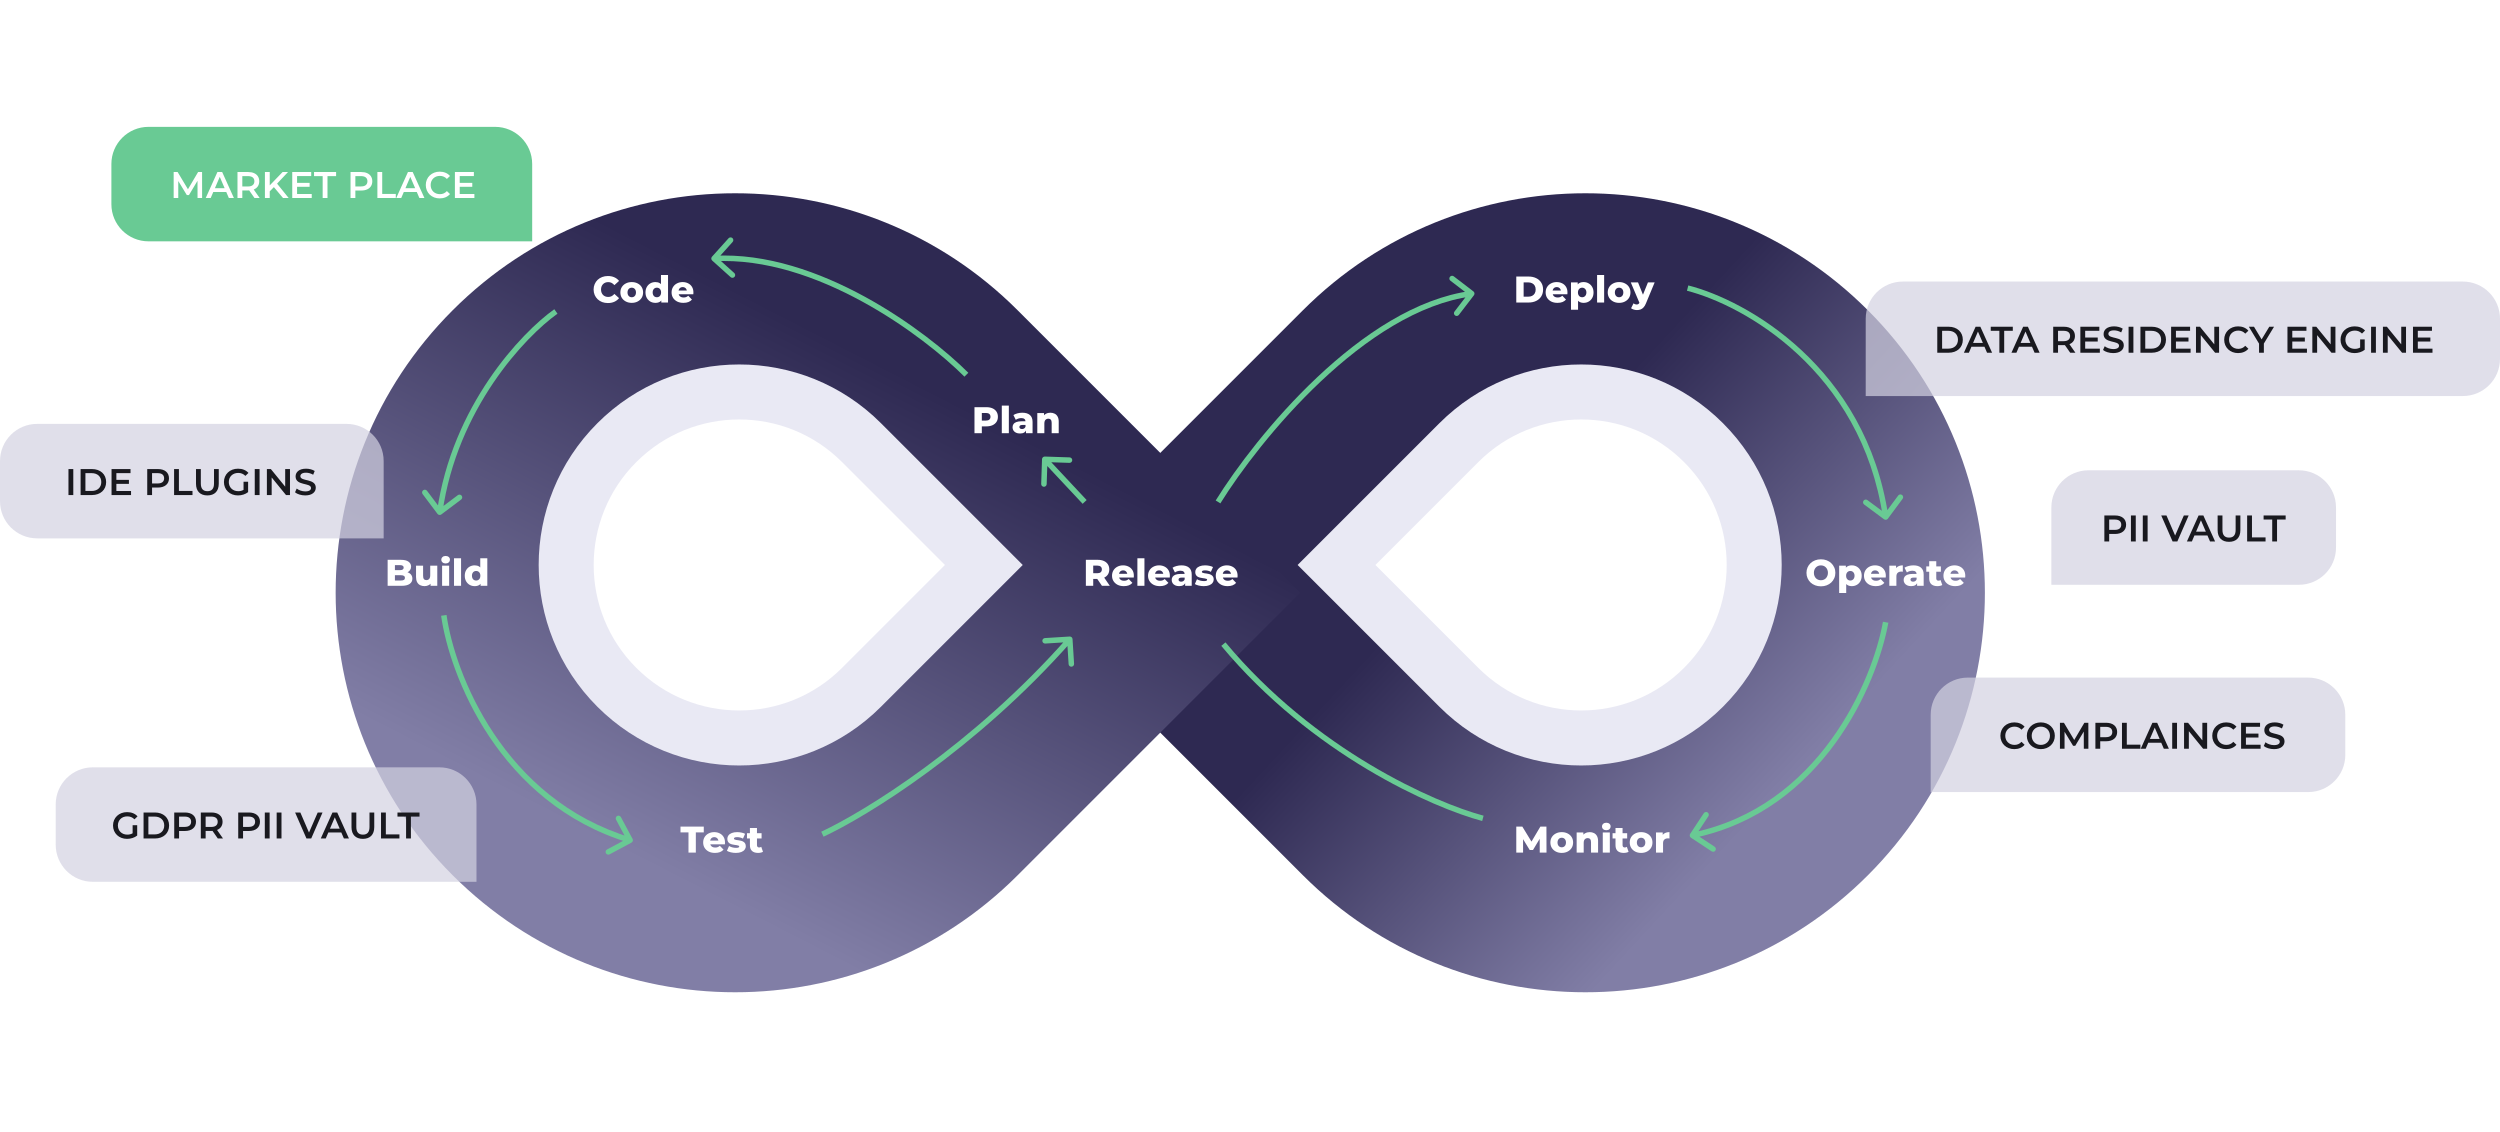 <svg width="808" height="366" viewBox="0 0 808 366" fill="none" xmlns="http://www.w3.org/2000/svg">
<g filter="url(#filter0_d_3428_11502)">
<path d="M603.7 273.9C654.123 223.476 654.123 141.723 603.7 91.299C553.276 40.876 471.523 40.876 421.099 91.299L329.799 182.6L421.099 273.9C471.523 324.323 553.276 324.324 603.7 273.9Z" fill="url(#paint0_linear_3428_11502)"/>
</g>
<path d="M550.578 222.138C572.415 200.302 572.415 164.897 550.578 143.061C528.742 121.224 493.338 121.224 471.501 143.061L431.962 182.6L471.501 222.138C493.338 243.975 528.742 243.975 550.578 222.138Z" fill="white" stroke="#E9E9F4" stroke-width="17.778"/>
<g filter="url(#filter1_d_3428_11502)">
<path d="M146.3 273.9C95.876 223.476 95.876 141.723 146.3 91.299C196.724 40.876 278.477 40.876 328.901 91.299L420.201 182.6L328.901 273.9C278.477 324.323 196.724 324.324 146.3 273.9Z" fill="url(#paint1_linear_3428_11502)"/>
</g>
<path d="M199.365 222.138C177.528 200.302 177.528 164.897 199.365 143.061C221.202 121.224 256.606 121.224 278.442 143.061L317.981 182.6L278.442 222.138C256.606 243.975 221.202 243.975 199.365 222.138Z" fill="white" stroke="#E9E9F4" stroke-width="17.778"/>
<path d="M222.517 275.555V269.039H219.937V267.155H227.461V269.039H224.893V275.555H222.517ZM231.079 275.663C230.311 275.663 229.639 275.519 229.063 275.231C228.495 274.935 228.051 274.535 227.731 274.031C227.419 273.519 227.263 272.939 227.263 272.291C227.263 271.643 227.415 271.067 227.719 270.563C228.031 270.051 228.459 269.655 229.003 269.375C229.547 269.087 230.159 268.943 230.839 268.943C231.479 268.943 232.063 269.075 232.591 269.339C233.119 269.595 233.539 269.975 233.851 270.479C234.163 270.983 234.319 271.595 234.319 272.315C234.319 272.395 234.315 272.487 234.307 272.591C234.299 272.695 234.291 272.791 234.283 272.879H229.135V271.679H233.071L232.207 272.015C232.215 271.719 232.159 271.463 232.039 271.247C231.927 271.031 231.767 270.863 231.559 270.743C231.359 270.623 231.123 270.563 230.851 270.563C230.579 270.563 230.339 270.623 230.131 270.743C229.931 270.863 229.775 271.035 229.663 271.259C229.551 271.475 229.495 271.731 229.495 272.027V272.375C229.495 272.695 229.559 272.971 229.687 273.203C229.823 273.435 230.015 273.615 230.263 273.743C230.511 273.863 230.807 273.923 231.151 273.923C231.471 273.923 231.743 273.879 231.967 273.791C232.199 273.695 232.427 273.551 232.651 273.359L233.851 274.607C233.539 274.951 233.155 275.215 232.699 275.399C232.243 275.575 231.703 275.663 231.079 275.663ZM237.823 275.663C237.271 275.663 236.731 275.599 236.203 275.471C235.683 275.343 235.263 275.183 234.943 274.991L235.627 273.431C235.931 273.615 236.287 273.763 236.695 273.875C237.103 273.979 237.503 274.031 237.895 274.031C238.279 274.031 238.543 273.991 238.687 273.911C238.839 273.831 238.915 273.723 238.915 273.587C238.915 273.459 238.843 273.367 238.699 273.311C238.563 273.247 238.379 273.199 238.147 273.167C237.923 273.135 237.675 273.099 237.403 273.059C237.131 273.019 236.855 272.967 236.575 272.903C236.303 272.831 236.051 272.727 235.819 272.591C235.595 272.447 235.415 272.255 235.279 272.015C235.143 271.775 235.075 271.471 235.075 271.103C235.075 270.687 235.195 270.319 235.435 269.999C235.683 269.671 236.043 269.415 236.515 269.231C236.987 269.039 237.563 268.943 238.243 268.943C238.699 268.943 239.159 268.991 239.623 269.087C240.095 269.175 240.491 269.311 240.811 269.495L240.127 271.043C239.807 270.859 239.487 270.735 239.167 270.671C238.847 270.599 238.543 270.563 238.255 270.563C237.871 270.563 237.599 270.607 237.439 270.695C237.287 270.783 237.211 270.891 237.211 271.019C237.211 271.147 237.279 271.247 237.415 271.319C237.551 271.383 237.731 271.435 237.955 271.475C238.187 271.507 238.439 271.543 238.711 271.583C238.983 271.615 239.255 271.667 239.527 271.739C239.807 271.811 240.059 271.919 240.283 272.063C240.515 272.199 240.699 272.387 240.835 272.627C240.971 272.859 241.039 273.159 241.039 273.527C241.039 273.927 240.915 274.287 240.667 274.607C240.427 274.927 240.067 275.183 239.587 275.375C239.115 275.567 238.527 275.663 237.823 275.663ZM245.014 275.663C244.182 275.663 243.534 275.459 243.07 275.051C242.606 274.635 242.374 274.011 242.374 273.179V267.599H244.654V273.155C244.654 273.387 244.718 273.571 244.846 273.707C244.974 273.835 245.138 273.899 245.338 273.899C245.61 273.899 245.842 273.831 246.034 273.695L246.598 275.291C246.406 275.419 246.17 275.511 245.89 275.567C245.61 275.631 245.318 275.663 245.014 275.663ZM241.426 270.995V269.291H246.142V270.995H241.426Z" fill="white"/>
<path d="M490.062 275.555V267.155H492.018L495.498 272.867H494.466L497.85 267.155H499.806L499.83 275.555H497.646L497.622 270.479H497.994L495.462 274.727H494.406L491.802 270.479H492.258V275.555H490.062ZM504.756 275.663C504.044 275.663 503.412 275.519 502.86 275.231C502.308 274.943 501.872 274.547 501.552 274.043C501.24 273.531 501.084 272.947 501.084 272.291C501.084 271.635 501.24 271.055 501.552 270.551C501.872 270.047 502.308 269.655 502.86 269.375C503.412 269.087 504.044 268.943 504.756 268.943C505.468 268.943 506.1 269.087 506.652 269.375C507.212 269.655 507.648 270.047 507.96 270.551C508.272 271.055 508.428 271.635 508.428 272.291C508.428 272.947 508.272 273.531 507.96 274.043C507.648 274.547 507.212 274.943 506.652 275.231C506.1 275.519 505.468 275.663 504.756 275.663ZM504.756 273.851C505.02 273.851 505.252 273.791 505.452 273.671C505.66 273.551 505.824 273.375 505.944 273.143C506.064 272.903 506.124 272.619 506.124 272.291C506.124 271.963 506.064 271.687 505.944 271.463C505.824 271.231 505.66 271.055 505.452 270.935C505.252 270.815 505.02 270.755 504.756 270.755C504.5 270.755 504.268 270.815 504.06 270.935C503.86 271.055 503.696 271.231 503.568 271.463C503.448 271.687 503.388 271.963 503.388 272.291C503.388 272.619 503.448 272.903 503.568 273.143C503.696 273.375 503.86 273.551 504.06 273.671C504.268 273.791 504.5 273.851 504.756 273.851ZM513.809 268.943C514.313 268.943 514.769 269.047 515.177 269.255C515.585 269.455 515.905 269.767 516.137 270.191C516.377 270.615 516.497 271.163 516.497 271.835V275.555H514.217V272.207C514.217 271.743 514.121 271.407 513.929 271.199C513.745 270.983 513.485 270.875 513.149 270.875C512.909 270.875 512.689 270.931 512.489 271.043C512.289 271.147 512.133 271.311 512.021 271.535C511.909 271.759 511.853 272.051 511.853 272.411V275.555H509.573V269.051H511.745V270.899L511.325 270.359C511.573 269.887 511.913 269.535 512.345 269.303C512.777 269.063 513.265 268.943 513.809 268.943ZM518.018 275.555V269.051H520.298V275.555H518.018ZM519.158 268.331C518.742 268.331 518.406 268.215 518.15 267.983C517.894 267.751 517.766 267.463 517.766 267.119C517.766 266.775 517.894 266.487 518.15 266.255C518.406 266.023 518.742 265.907 519.158 265.907C519.574 265.907 519.91 266.019 520.166 266.243C520.422 266.459 520.55 266.739 520.55 267.083C520.55 267.443 520.422 267.743 520.166 267.983C519.918 268.215 519.582 268.331 519.158 268.331ZM524.772 275.663C523.94 275.663 523.292 275.459 522.828 275.051C522.364 274.635 522.132 274.011 522.132 273.179V267.599H524.412V273.155C524.412 273.387 524.476 273.571 524.604 273.707C524.732 273.835 524.896 273.899 525.096 273.899C525.368 273.899 525.6 273.831 525.792 273.695L526.356 275.291C526.164 275.419 525.928 275.511 525.648 275.567C525.368 275.631 525.076 275.663 524.772 275.663ZM521.184 270.995V269.291H525.9V270.995H521.184ZM530.401 275.663C529.689 275.663 529.057 275.519 528.505 275.231C527.953 274.943 527.517 274.547 527.197 274.043C526.885 273.531 526.729 272.947 526.729 272.291C526.729 271.635 526.885 271.055 527.197 270.551C527.517 270.047 527.953 269.655 528.505 269.375C529.057 269.087 529.689 268.943 530.401 268.943C531.113 268.943 531.745 269.087 532.297 269.375C532.857 269.655 533.293 270.047 533.605 270.551C533.917 271.055 534.073 271.635 534.073 272.291C534.073 272.947 533.917 273.531 533.605 274.043C533.293 274.547 532.857 274.943 532.297 275.231C531.745 275.519 531.113 275.663 530.401 275.663ZM530.401 273.851C530.665 273.851 530.897 273.791 531.097 273.671C531.305 273.551 531.469 273.375 531.589 273.143C531.709 272.903 531.769 272.619 531.769 272.291C531.769 271.963 531.709 271.687 531.589 271.463C531.469 271.231 531.305 271.055 531.097 270.935C530.897 270.815 530.665 270.755 530.401 270.755C530.145 270.755 529.913 270.815 529.705 270.935C529.505 271.055 529.341 271.231 529.213 271.463C529.093 271.687 529.033 271.963 529.033 272.291C529.033 272.619 529.093 272.903 529.213 273.143C529.341 273.375 529.505 273.551 529.705 273.671C529.913 273.791 530.145 273.851 530.401 273.851ZM535.218 275.555V269.051H537.39V270.947L537.066 270.407C537.258 269.919 537.57 269.555 538.002 269.315C538.434 269.067 538.958 268.943 539.574 268.943V270.995C539.47 270.979 539.378 270.971 539.298 270.971C539.226 270.963 539.146 270.959 539.058 270.959C538.594 270.959 538.218 271.087 537.93 271.343C537.642 271.591 537.498 271.999 537.498 272.567V275.555H535.218Z" fill="white"/>
<path d="M490.062 97.777V89.377H494.034C494.962 89.377 495.778 89.549 496.482 89.893C497.186 90.237 497.734 90.721 498.126 91.345C498.526 91.969 498.726 92.713 498.726 93.577C498.726 94.433 498.526 95.177 498.126 95.809C497.734 96.433 497.186 96.917 496.482 97.261C495.778 97.605 494.962 97.777 494.034 97.777H490.062ZM492.438 95.881H493.938C494.418 95.881 494.834 95.793 495.186 95.617C495.546 95.433 495.826 95.169 496.026 94.825C496.226 94.473 496.326 94.057 496.326 93.577C496.326 93.089 496.226 92.673 496.026 92.329C495.826 91.985 495.546 91.725 495.186 91.549C494.834 91.365 494.418 91.273 493.938 91.273H492.438V95.881ZM503.365 97.885C502.597 97.885 501.925 97.741 501.349 97.453C500.781 97.157 500.337 96.757 500.017 96.253C499.705 95.741 499.549 95.161 499.549 94.513C499.549 93.865 499.701 93.289 500.005 92.785C500.317 92.273 500.745 91.877 501.289 91.597C501.833 91.309 502.445 91.165 503.125 91.165C503.765 91.165 504.349 91.297 504.877 91.561C505.405 91.817 505.825 92.197 506.137 92.701C506.449 93.205 506.605 93.817 506.605 94.537C506.605 94.617 506.601 94.709 506.593 94.813C506.585 94.917 506.577 95.013 506.569 95.101H501.421V93.901H505.357L504.493 94.237C504.501 93.941 504.445 93.685 504.325 93.469C504.213 93.253 504.053 93.085 503.845 92.965C503.645 92.845 503.409 92.785 503.137 92.785C502.865 92.785 502.625 92.845 502.417 92.965C502.217 93.085 502.061 93.257 501.949 93.481C501.837 93.697 501.781 93.953 501.781 94.249V94.597C501.781 94.917 501.845 95.193 501.973 95.425C502.109 95.657 502.301 95.837 502.549 95.965C502.797 96.085 503.093 96.145 503.437 96.145C503.757 96.145 504.029 96.101 504.253 96.013C504.485 95.917 504.713 95.773 504.937 95.581L506.137 96.829C505.825 97.173 505.441 97.437 504.985 97.621C504.529 97.797 503.989 97.885 503.365 97.885ZM511.837 97.885C511.285 97.885 510.813 97.765 510.421 97.525C510.029 97.277 509.729 96.909 509.521 96.421C509.321 95.925 509.221 95.293 509.221 94.525C509.221 93.749 509.317 93.117 509.509 92.629C509.701 92.133 509.989 91.765 510.373 91.525C510.765 91.285 511.253 91.165 511.837 91.165C512.429 91.165 512.965 91.305 513.445 91.585C513.933 91.857 514.317 92.245 514.597 92.749C514.885 93.245 515.029 93.837 515.029 94.525C515.029 95.213 514.885 95.809 514.597 96.313C514.317 96.817 513.933 97.205 513.445 97.477C512.965 97.749 512.429 97.885 511.837 97.885ZM507.745 100.105V91.273H509.917V92.377L509.905 94.525L510.025 96.685V100.105H507.745ZM511.357 96.073C511.613 96.073 511.841 96.013 512.041 95.893C512.249 95.773 512.413 95.597 512.533 95.365C512.661 95.133 512.725 94.853 512.725 94.525C512.725 94.197 512.661 93.917 512.533 93.685C512.413 93.453 512.249 93.277 512.041 93.157C511.841 93.037 511.613 92.977 511.357 92.977C511.101 92.977 510.869 93.037 510.661 93.157C510.461 93.277 510.297 93.453 510.169 93.685C510.049 93.917 509.989 94.197 509.989 94.525C509.989 94.853 510.049 95.133 510.169 95.365C510.297 95.597 510.461 95.773 510.661 95.893C510.869 96.013 511.101 96.073 511.357 96.073ZM516.178 97.777V88.873H518.458V97.777H516.178ZM523.292 97.885C522.58 97.885 521.948 97.741 521.396 97.453C520.844 97.165 520.408 96.769 520.088 96.265C519.776 95.753 519.62 95.169 519.62 94.513C519.62 93.857 519.776 93.277 520.088 92.773C520.408 92.269 520.844 91.877 521.396 91.597C521.948 91.309 522.58 91.165 523.292 91.165C524.004 91.165 524.636 91.309 525.188 91.597C525.748 91.877 526.184 92.269 526.496 92.773C526.808 93.277 526.964 93.857 526.964 94.513C526.964 95.169 526.808 95.753 526.496 96.265C526.184 96.769 525.748 97.165 525.188 97.453C524.636 97.741 524.004 97.885 523.292 97.885ZM523.292 96.073C523.556 96.073 523.788 96.013 523.988 95.893C524.196 95.773 524.36 95.597 524.48 95.365C524.6 95.125 524.66 94.841 524.66 94.513C524.66 94.185 524.6 93.909 524.48 93.685C524.36 93.453 524.196 93.277 523.988 93.157C523.788 93.037 523.556 92.977 523.292 92.977C523.036 92.977 522.804 93.037 522.596 93.157C522.396 93.277 522.232 93.453 522.104 93.685C521.984 93.909 521.924 94.185 521.924 94.513C521.924 94.841 521.984 95.125 522.104 95.365C522.232 95.597 522.396 95.773 522.596 95.893C522.804 96.013 523.036 96.073 523.292 96.073ZM529.05 100.213C528.706 100.213 528.358 100.157 528.006 100.045C527.662 99.941 527.382 99.801 527.166 99.625L527.958 98.029C528.094 98.149 528.25 98.241 528.426 98.305C528.61 98.377 528.79 98.413 528.966 98.413C529.214 98.413 529.41 98.357 529.554 98.245C529.698 98.133 529.822 97.957 529.926 97.717L530.226 96.961L530.406 96.733L532.614 91.273H534.786L531.978 98.041C531.754 98.601 531.494 99.037 531.198 99.349C530.91 99.669 530.586 99.893 530.226 100.021C529.874 100.149 529.482 100.213 529.05 100.213ZM529.938 98.053L527.07 91.273H529.41L531.522 96.529L529.938 98.053Z" fill="white"/>
<path d="M196.472 97.945C195.808 97.945 195.192 97.841 194.624 97.633C194.064 97.417 193.576 97.113 193.16 96.721C192.752 96.329 192.432 95.869 192.2 95.341C191.968 94.805 191.852 94.217 191.852 93.577C191.852 92.937 191.968 92.353 192.2 91.825C192.432 91.289 192.752 90.825 193.16 90.433C193.576 90.041 194.064 89.741 194.624 89.533C195.192 89.317 195.808 89.209 196.472 89.209C197.248 89.209 197.94 89.345 198.548 89.617C199.164 89.889 199.676 90.281 200.084 90.793L198.572 92.161C198.3 91.841 198 91.597 197.672 91.429C197.352 91.261 196.992 91.177 196.592 91.177C196.248 91.177 195.932 91.233 195.644 91.345C195.356 91.457 195.108 91.621 194.9 91.837C194.7 92.045 194.54 92.297 194.42 92.593C194.308 92.889 194.252 93.217 194.252 93.577C194.252 93.937 194.308 94.265 194.42 94.561C194.54 94.857 194.7 95.113 194.9 95.329C195.108 95.537 195.356 95.697 195.644 95.809C195.932 95.921 196.248 95.977 196.592 95.977C196.992 95.977 197.352 95.893 197.672 95.725C198 95.557 198.3 95.313 198.572 94.993L200.084 96.361C199.676 96.865 199.164 97.257 198.548 97.537C197.94 97.809 197.248 97.945 196.472 97.945ZM204.178 97.885C203.466 97.885 202.834 97.741 202.282 97.453C201.73 97.165 201.294 96.769 200.974 96.265C200.662 95.753 200.506 95.169 200.506 94.513C200.506 93.857 200.662 93.277 200.974 92.773C201.294 92.269 201.73 91.877 202.282 91.597C202.834 91.309 203.466 91.165 204.178 91.165C204.89 91.165 205.522 91.309 206.074 91.597C206.634 91.877 207.07 92.269 207.382 92.773C207.694 93.277 207.85 93.857 207.85 94.513C207.85 95.169 207.694 95.753 207.382 96.265C207.07 96.769 206.634 97.165 206.074 97.453C205.522 97.741 204.89 97.885 204.178 97.885ZM204.178 96.073C204.442 96.073 204.674 96.013 204.874 95.893C205.082 95.773 205.246 95.597 205.366 95.365C205.486 95.125 205.546 94.841 205.546 94.513C205.546 94.185 205.486 93.909 205.366 93.685C205.246 93.453 205.082 93.277 204.874 93.157C204.674 93.037 204.442 92.977 204.178 92.977C203.922 92.977 203.69 93.037 203.482 93.157C203.282 93.277 203.118 93.453 202.99 93.685C202.87 93.909 202.81 94.185 202.81 94.513C202.81 94.841 202.87 95.125 202.99 95.365C203.118 95.597 203.282 95.773 203.482 95.893C203.69 96.013 203.922 96.073 204.178 96.073ZM211.827 97.885C211.235 97.885 210.695 97.749 210.207 97.477C209.727 97.197 209.343 96.809 209.055 96.313C208.767 95.809 208.623 95.209 208.623 94.513C208.623 93.825 208.767 93.233 209.055 92.737C209.343 92.233 209.727 91.845 210.207 91.573C210.695 91.301 211.235 91.165 211.827 91.165C212.387 91.165 212.859 91.285 213.243 91.525C213.635 91.765 213.931 92.133 214.131 92.629C214.331 93.125 214.431 93.753 214.431 94.513C214.431 95.289 214.335 95.925 214.143 96.421C213.951 96.917 213.663 97.285 213.279 97.525C212.895 97.765 212.411 97.885 211.827 97.885ZM212.307 96.073C212.563 96.073 212.791 96.013 212.991 95.893C213.199 95.773 213.363 95.597 213.483 95.365C213.603 95.125 213.663 94.841 213.663 94.513C213.663 94.185 213.603 93.909 213.483 93.685C213.363 93.453 213.199 93.277 212.991 93.157C212.791 93.037 212.563 92.977 212.307 92.977C212.043 92.977 211.807 93.037 211.599 93.157C211.399 93.277 211.239 93.453 211.119 93.685C210.999 93.909 210.939 94.185 210.939 94.513C210.939 94.841 210.999 95.125 211.119 95.365C211.239 95.597 211.399 95.773 211.599 95.893C211.807 96.013 212.043 96.073 212.307 96.073ZM213.735 97.777V96.661L213.747 94.513L213.627 92.365V88.873H215.907V97.777H213.735ZM220.871 97.885C220.103 97.885 219.431 97.741 218.855 97.453C218.287 97.157 217.843 96.757 217.523 96.253C217.211 95.741 217.055 95.161 217.055 94.513C217.055 93.865 217.207 93.289 217.511 92.785C217.823 92.273 218.251 91.877 218.795 91.597C219.339 91.309 219.951 91.165 220.631 91.165C221.271 91.165 221.855 91.297 222.383 91.561C222.911 91.817 223.331 92.197 223.643 92.701C223.955 93.205 224.111 93.817 224.111 94.537C224.111 94.617 224.107 94.709 224.099 94.813C224.091 94.917 224.083 95.013 224.075 95.101H218.927V93.901H222.863L221.999 94.237C222.007 93.941 221.951 93.685 221.831 93.469C221.719 93.253 221.559 93.085 221.351 92.965C221.151 92.845 220.915 92.785 220.643 92.785C220.371 92.785 220.131 92.845 219.923 92.965C219.723 93.085 219.567 93.257 219.455 93.481C219.343 93.697 219.287 93.953 219.287 94.249V94.597C219.287 94.917 219.351 95.193 219.479 95.425C219.615 95.657 219.807 95.837 220.055 95.965C220.303 96.085 220.599 96.145 220.943 96.145C221.263 96.145 221.535 96.101 221.759 96.013C221.991 95.917 222.219 95.773 222.443 95.581L223.643 96.829C223.331 97.173 222.947 97.437 222.491 97.621C222.035 97.797 221.495 97.885 220.871 97.885Z" fill="white"/>
<path d="M314.951 140V131.6H318.791C319.559 131.6 320.219 131.724 320.771 131.972C321.331 132.22 321.763 132.58 322.067 133.052C322.371 133.516 322.523 134.068 322.523 134.708C322.523 135.34 322.371 135.888 322.067 136.352C321.763 136.816 321.331 137.176 320.771 137.432C320.219 137.68 319.559 137.804 318.791 137.804H316.271L317.327 136.772V140H314.951ZM317.327 137.024L316.271 135.932H318.647C319.143 135.932 319.511 135.824 319.751 135.608C319.999 135.392 320.123 135.092 320.123 134.708C320.123 134.316 319.999 134.012 319.751 133.796C319.511 133.58 319.143 133.472 318.647 133.472H316.271L317.327 132.38V137.024ZM323.78 140V131.096H326.06V140H323.78ZM331.602 140V138.788L331.446 138.488V136.256C331.446 135.896 331.334 135.62 331.11 135.428C330.894 135.228 330.546 135.128 330.066 135.128C329.754 135.128 329.438 135.18 329.118 135.284C328.798 135.38 328.526 135.516 328.302 135.692L327.534 134.144C327.902 133.904 328.342 133.72 328.854 133.592C329.374 133.456 329.89 133.388 330.402 133.388C331.458 133.388 332.274 133.632 332.85 134.12C333.434 134.6 333.726 135.356 333.726 136.388V140H331.602ZM329.682 140.108C329.162 140.108 328.722 140.02 328.362 139.844C328.002 139.668 327.726 139.428 327.534 139.124C327.35 138.82 327.258 138.48 327.258 138.104C327.258 137.704 327.358 137.36 327.558 137.072C327.766 136.776 328.082 136.552 328.506 136.4C328.93 136.24 329.478 136.16 330.15 136.16H331.686V137.348H330.462C330.094 137.348 329.834 137.408 329.682 137.528C329.538 137.648 329.466 137.808 329.466 138.008C329.466 138.208 329.542 138.368 329.694 138.488C329.846 138.608 330.054 138.668 330.318 138.668C330.566 138.668 330.79 138.608 330.99 138.488C331.198 138.36 331.35 138.168 331.446 137.912L331.758 138.752C331.638 139.2 331.402 139.54 331.05 139.772C330.706 139.996 330.25 140.108 329.682 140.108ZM339.49 133.388C339.994 133.388 340.45 133.492 340.858 133.7C341.266 133.9 341.586 134.212 341.818 134.636C342.058 135.06 342.178 135.608 342.178 136.28V140H339.898V136.652C339.898 136.188 339.802 135.852 339.61 135.644C339.426 135.428 339.166 135.32 338.83 135.32C338.59 135.32 338.37 135.376 338.17 135.488C337.97 135.592 337.814 135.756 337.702 135.98C337.59 136.204 337.534 136.496 337.534 136.856V140H335.254V133.496H337.426V135.344L337.006 134.804C337.254 134.332 337.594 133.98 338.026 133.748C338.458 133.508 338.946 133.388 339.49 133.388Z" fill="white"/>
<path d="M230.117 82.961C229.789 83.326 229.818 83.888 230.184 84.216L236.133 89.565C236.498 89.893 237.06 89.863 237.388 89.498C237.716 89.133 237.687 88.571 237.321 88.243L232.033 83.489L236.787 78.2C237.115 77.835 237.086 77.273 236.72 76.945C236.355 76.617 235.793 76.647 235.465 77.012L230.117 82.961ZM312.962 120.482C306.277 113.797 294.176 103.911 279.543 95.914C264.919 87.922 247.675 81.766 230.731 82.668L230.825 84.443C247.303 83.566 264.207 89.559 278.69 97.474C293.165 105.384 305.131 115.165 311.705 121.739L312.962 120.482Z" fill="#69CA94"/>
<path d="M346.645 206.553C346.614 206.064 346.192 205.691 345.702 205.722L337.718 206.222C337.228 206.253 336.855 206.675 336.886 207.165C336.917 207.655 337.339 208.027 337.829 207.997L344.926 207.552L345.371 214.649C345.402 215.139 345.824 215.511 346.314 215.481C346.804 215.45 347.176 215.028 347.145 214.538L346.645 206.553ZM266.173 270.417C280.069 263.948 315.476 242.284 346.424 207.197L345.091 206.021C314.319 240.909 279.116 262.43 265.422 268.806L266.173 270.417Z" fill="#69CA94"/>
<path d="M476.372 95.43C476.671 95.04 476.597 94.482 476.207 94.183L469.859 89.315C469.469 89.016 468.911 89.09 468.613 89.48C468.314 89.869 468.388 90.427 468.777 90.726L474.42 95.053L470.093 100.696C469.794 101.086 469.868 101.644 470.258 101.942C470.647 102.241 471.205 102.168 471.504 101.778L476.372 95.43ZM394.422 162.691C400.757 152.488 412.455 136.872 426.921 123.241C441.408 109.59 458.552 98.044 475.783 95.77L475.55 94.007C457.758 96.356 440.273 108.217 425.701 121.947C411.108 135.698 399.316 151.438 392.911 161.753L394.422 162.691Z" fill="#69CA94"/>
<path d="M479.27 264.489C463.423 260.272 424.462 243.107 395.397 208.178" stroke="#69CA94" stroke-width="1.778"/>
<path d="M337.696 147.557C337.205 147.541 336.794 147.925 336.778 148.416L336.512 156.411C336.495 156.902 336.88 157.313 337.37 157.329C337.861 157.346 338.272 156.961 338.288 156.47L338.525 149.363L345.632 149.6C346.123 149.617 346.534 149.232 346.55 148.741C346.567 148.251 346.182 147.84 345.692 147.823L337.696 147.557ZM351.205 161.616L338.316 147.838L337.017 149.053L349.906 162.83L351.205 161.616Z" fill="#69CA94"/>
<path d="M350.951 189.334V180.934H354.791C355.559 180.934 356.219 181.058 356.771 181.306C357.331 181.554 357.763 181.914 358.067 182.386C358.371 182.85 358.523 183.402 358.523 184.042C358.523 184.674 358.371 185.222 358.067 185.686C357.763 186.142 357.331 186.494 356.771 186.742C356.219 186.982 355.559 187.102 354.791 187.102H352.271L353.327 186.106V189.334H350.951ZM356.147 189.334L354.059 186.274H356.591L358.691 189.334H356.147ZM353.327 186.358L352.271 185.266H354.647C355.143 185.266 355.511 185.158 355.751 184.942C355.999 184.726 356.123 184.426 356.123 184.042C356.123 183.65 355.999 183.346 355.751 183.13C355.511 182.914 355.143 182.806 354.647 182.806H352.271L353.327 181.714V186.358ZM363.223 189.442C362.455 189.442 361.783 189.298 361.207 189.01C360.639 188.714 360.195 188.314 359.875 187.81C359.563 187.298 359.407 186.718 359.407 186.07C359.407 185.422 359.559 184.846 359.863 184.342C360.175 183.83 360.603 183.434 361.147 183.154C361.691 182.866 362.303 182.722 362.983 182.722C363.623 182.722 364.207 182.854 364.735 183.118C365.263 183.374 365.683 183.754 365.995 184.258C366.307 184.762 366.463 185.374 366.463 186.094C366.463 186.174 366.459 186.266 366.451 186.37C366.443 186.474 366.435 186.57 366.427 186.658H361.279V185.458H365.215L364.351 185.794C364.359 185.498 364.303 185.242 364.183 185.026C364.071 184.81 363.911 184.642 363.703 184.522C363.503 184.402 363.267 184.342 362.995 184.342C362.723 184.342 362.483 184.402 362.275 184.522C362.075 184.642 361.919 184.814 361.807 185.038C361.695 185.254 361.639 185.51 361.639 185.806V186.154C361.639 186.474 361.703 186.75 361.831 186.982C361.967 187.214 362.159 187.394 362.407 187.522C362.655 187.642 362.951 187.702 363.295 187.702C363.615 187.702 363.887 187.658 364.111 187.57C364.343 187.474 364.571 187.33 364.795 187.138L365.995 188.386C365.683 188.73 365.299 188.994 364.843 189.178C364.387 189.354 363.847 189.442 363.223 189.442ZM367.603 189.334V180.43H369.883V189.334H367.603ZM374.862 189.442C374.094 189.442 373.422 189.298 372.846 189.01C372.278 188.714 371.834 188.314 371.514 187.81C371.202 187.298 371.046 186.718 371.046 186.07C371.046 185.422 371.198 184.846 371.502 184.342C371.814 183.83 372.242 183.434 372.786 183.154C373.33 182.866 373.942 182.722 374.622 182.722C375.262 182.722 375.846 182.854 376.374 183.118C376.902 183.374 377.322 183.754 377.634 184.258C377.946 184.762 378.102 185.374 378.102 186.094C378.102 186.174 378.098 186.266 378.09 186.37C378.082 186.474 378.074 186.57 378.066 186.658H372.918V185.458H376.854L375.99 185.794C375.998 185.498 375.942 185.242 375.822 185.026C375.71 184.81 375.55 184.642 375.342 184.522C375.142 184.402 374.906 184.342 374.634 184.342C374.362 184.342 374.122 184.402 373.914 184.522C373.714 184.642 373.558 184.814 373.446 185.038C373.334 185.254 373.278 185.51 373.278 185.806V186.154C373.278 186.474 373.342 186.75 373.47 186.982C373.606 187.214 373.798 187.394 374.046 187.522C374.294 187.642 374.59 187.702 374.934 187.702C375.254 187.702 375.526 187.658 375.75 187.57C375.982 187.474 376.21 187.33 376.434 187.138L377.634 188.386C377.322 188.73 376.938 188.994 376.482 189.178C376.026 189.354 375.486 189.442 374.862 189.442ZM383.038 189.334V188.122L382.882 187.822V185.59C382.882 185.23 382.77 184.954 382.546 184.762C382.33 184.562 381.982 184.462 381.502 184.462C381.19 184.462 380.874 184.514 380.554 184.618C380.234 184.714 379.962 184.85 379.738 185.026L378.97 183.478C379.338 183.238 379.778 183.054 380.29 182.926C380.81 182.79 381.326 182.722 381.838 182.722C382.894 182.722 383.71 182.966 384.286 183.454C384.87 183.934 385.162 184.69 385.162 185.722V189.334H383.038ZM381.118 189.442C380.598 189.442 380.158 189.354 379.798 189.178C379.438 189.002 379.162 188.762 378.97 188.458C378.786 188.154 378.694 187.814 378.694 187.438C378.694 187.038 378.794 186.694 378.994 186.406C379.202 186.11 379.518 185.886 379.942 185.734C380.366 185.574 380.914 185.494 381.586 185.494H383.122V186.682H381.898C381.53 186.682 381.27 186.742 381.118 186.862C380.974 186.982 380.902 187.142 380.902 187.342C380.902 187.542 380.978 187.702 381.13 187.822C381.282 187.942 381.49 188.002 381.754 188.002C382.002 188.002 382.226 187.942 382.426 187.822C382.634 187.694 382.786 187.502 382.882 187.246L383.194 188.086C383.074 188.534 382.838 188.874 382.486 189.106C382.142 189.33 381.686 189.442 381.118 189.442ZM389.054 189.442C388.502 189.442 387.962 189.378 387.434 189.25C386.914 189.122 386.494 188.962 386.174 188.77L386.858 187.21C387.162 187.394 387.518 187.542 387.926 187.654C388.334 187.758 388.734 187.81 389.126 187.81C389.51 187.81 389.774 187.77 389.918 187.69C390.07 187.61 390.146 187.502 390.146 187.366C390.146 187.238 390.074 187.146 389.93 187.09C389.794 187.026 389.61 186.978 389.378 186.946C389.154 186.914 388.906 186.878 388.634 186.838C388.362 186.798 388.086 186.746 387.806 186.682C387.534 186.61 387.282 186.506 387.05 186.37C386.826 186.226 386.646 186.034 386.51 185.794C386.374 185.554 386.306 185.25 386.306 184.882C386.306 184.466 386.426 184.098 386.666 183.778C386.914 183.45 387.274 183.194 387.746 183.01C388.218 182.818 388.794 182.722 389.474 182.722C389.93 182.722 390.39 182.77 390.854 182.866C391.326 182.954 391.722 183.09 392.042 183.274L391.358 184.822C391.038 184.638 390.718 184.514 390.398 184.45C390.078 184.378 389.774 184.342 389.486 184.342C389.102 184.342 388.83 184.386 388.67 184.474C388.518 184.562 388.442 184.67 388.442 184.798C388.442 184.926 388.51 185.026 388.646 185.098C388.782 185.162 388.962 185.214 389.186 185.254C389.418 185.286 389.67 185.322 389.942 185.362C390.214 185.394 390.486 185.446 390.758 185.518C391.038 185.59 391.29 185.698 391.514 185.842C391.746 185.978 391.93 186.166 392.066 186.406C392.202 186.638 392.27 186.938 392.27 187.306C392.27 187.706 392.146 188.066 391.898 188.386C391.658 188.706 391.298 188.962 390.818 189.154C390.346 189.346 389.758 189.442 389.054 189.442ZM396.749 189.442C395.981 189.442 395.309 189.298 394.733 189.01C394.165 188.714 393.721 188.314 393.401 187.81C393.089 187.298 392.933 186.718 392.933 186.07C392.933 185.422 393.085 184.846 393.389 184.342C393.701 183.83 394.129 183.434 394.673 183.154C395.217 182.866 395.829 182.722 396.509 182.722C397.149 182.722 397.733 182.854 398.261 183.118C398.789 183.374 399.209 183.754 399.521 184.258C399.833 184.762 399.989 185.374 399.989 186.094C399.989 186.174 399.985 186.266 399.977 186.37C399.969 186.474 399.961 186.57 399.953 186.658H394.805V185.458H398.741L397.877 185.794C397.885 185.498 397.829 185.242 397.709 185.026C397.597 184.81 397.437 184.642 397.229 184.522C397.029 184.402 396.793 184.342 396.521 184.342C396.249 184.342 396.009 184.402 395.801 184.522C395.601 184.642 395.445 184.814 395.333 185.038C395.221 185.254 395.165 185.51 395.165 185.806V186.154C395.165 186.474 395.229 186.75 395.357 186.982C395.493 187.214 395.685 187.394 395.933 187.522C396.181 187.642 396.477 187.702 396.821 187.702C397.141 187.702 397.413 187.658 397.637 187.57C397.869 187.474 398.097 187.33 398.321 187.138L399.521 188.386C399.209 188.73 398.825 188.994 398.369 189.178C397.913 189.354 397.373 189.442 396.749 189.442Z" fill="white"/>
<path d="M125.284 189.334V180.934H129.58C130.684 180.934 131.508 181.138 132.052 181.546C132.596 181.946 132.868 182.474 132.868 183.13C132.868 183.562 132.752 183.942 132.52 184.27C132.296 184.59 131.976 184.846 131.56 185.038C131.152 185.222 130.664 185.314 130.096 185.314L130.336 184.738C130.928 184.738 131.444 184.83 131.884 185.014C132.324 185.19 132.664 185.45 132.904 185.794C133.152 186.13 133.276 186.542 133.276 187.03C133.276 187.758 132.98 188.326 132.388 188.734C131.804 189.134 130.948 189.334 129.82 189.334H125.284ZM127.636 187.618H129.628C130.036 187.618 130.344 187.55 130.552 187.414C130.768 187.27 130.876 187.054 130.876 186.766C130.876 186.478 130.768 186.266 130.552 186.13C130.344 185.986 130.036 185.914 129.628 185.914H127.468V184.27H129.268C129.668 184.27 129.968 184.202 130.168 184.066C130.368 183.93 130.468 183.726 130.468 183.454C130.468 183.182 130.368 182.982 130.168 182.854C129.968 182.718 129.668 182.65 129.268 182.65H127.636V187.618ZM137.224 189.442C136.696 189.442 136.22 189.338 135.796 189.13C135.38 188.922 135.052 188.598 134.812 188.158C134.58 187.71 134.464 187.146 134.464 186.466V182.83H136.744V186.094C136.744 186.598 136.836 186.958 137.02 187.174C137.212 187.39 137.48 187.498 137.824 187.498C138.048 187.498 138.252 187.446 138.436 187.342C138.62 187.238 138.768 187.074 138.88 186.85C138.992 186.618 139.048 186.322 139.048 185.962V182.83H141.328V189.334H139.156V187.498L139.576 188.014C139.352 188.494 139.028 188.854 138.604 189.094C138.18 189.326 137.72 189.442 137.224 189.442ZM142.885 189.334V182.83H145.165V189.334H142.885ZM144.025 182.11C143.609 182.11 143.273 181.994 143.017 181.762C142.761 181.53 142.633 181.242 142.633 180.898C142.633 180.554 142.761 180.266 143.017 180.034C143.273 179.802 143.609 179.686 144.025 179.686C144.441 179.686 144.777 179.798 145.033 180.022C145.289 180.238 145.417 180.518 145.417 180.862C145.417 181.222 145.289 181.522 145.033 181.762C144.785 181.994 144.449 182.11 144.025 182.11ZM146.736 189.334V180.43H149.016V189.334H146.736ZM153.419 189.442C152.827 189.442 152.287 189.306 151.799 189.034C151.319 188.754 150.935 188.366 150.647 187.87C150.359 187.366 150.215 186.766 150.215 186.07C150.215 185.382 150.359 184.79 150.647 184.294C150.935 183.79 151.319 183.402 151.799 183.13C152.287 182.858 152.827 182.722 153.419 182.722C153.979 182.722 154.451 182.842 154.835 183.082C155.227 183.322 155.523 183.69 155.723 184.186C155.923 184.682 156.023 185.31 156.023 186.07C156.023 186.846 155.927 187.482 155.735 187.978C155.543 188.474 155.255 188.842 154.871 189.082C154.487 189.322 154.003 189.442 153.419 189.442ZM153.899 187.63C154.155 187.63 154.383 187.57 154.583 187.45C154.791 187.33 154.955 187.154 155.075 186.922C155.195 186.682 155.255 186.398 155.255 186.07C155.255 185.742 155.195 185.466 155.075 185.242C154.955 185.01 154.791 184.834 154.583 184.714C154.383 184.594 154.155 184.534 153.899 184.534C153.635 184.534 153.399 184.594 153.191 184.714C152.991 184.834 152.831 185.01 152.711 185.242C152.591 185.466 152.531 185.742 152.531 186.07C152.531 186.398 152.591 186.682 152.711 186.922C152.831 187.154 152.991 187.33 153.191 187.45C153.399 187.57 153.635 187.63 153.899 187.63ZM155.327 189.334V188.218L155.339 186.07L155.219 183.922V180.43H157.499V189.334H155.327Z" fill="white"/>
<path d="M141.401 166.089C141.696 166.482 142.253 166.56 142.645 166.265L149.038 161.456C149.431 161.161 149.509 160.603 149.214 160.211C148.919 159.819 148.362 159.74 147.97 160.035L142.287 164.31L138.012 158.628C137.717 158.235 137.16 158.156 136.767 158.452C136.375 158.747 136.296 159.304 136.591 159.696L141.401 166.089ZM179.151 99.942C168.488 107.526 146.073 131.175 141.231 165.43L142.991 165.679C147.749 132.024 169.808 108.769 180.182 101.39L179.151 99.942Z" fill="#69CA94"/>
<path d="M204.086 272.339C204.519 272.107 204.682 271.568 204.45 271.135L200.671 264.084C200.439 263.652 199.9 263.489 199.468 263.721C199.035 263.953 198.872 264.491 199.104 264.924L202.463 271.192L196.196 274.551C195.763 274.783 195.6 275.322 195.832 275.754C196.064 276.187 196.603 276.35 197.035 276.118L204.086 272.339ZM142.564 199.012C145.253 218.137 161.154 259.64 203.409 272.406L203.924 270.704C162.623 258.226 146.969 217.566 144.325 198.765L142.564 199.012Z" fill="#69CA94"/>
<path d="M588.52 189.502C587.848 189.502 587.228 189.394 586.66 189.178C586.092 188.962 585.596 188.658 585.172 188.266C584.756 187.866 584.432 187.402 584.2 186.874C583.968 186.346 583.852 185.766 583.852 185.134C583.852 184.502 583.968 183.922 584.2 183.394C584.432 182.866 584.756 182.406 585.172 182.014C585.596 181.614 586.092 181.306 586.66 181.09C587.228 180.874 587.848 180.766 588.52 180.766C589.2 180.766 589.82 180.874 590.38 181.09C590.948 181.306 591.44 181.614 591.856 182.014C592.272 182.406 592.596 182.866 592.828 183.394C593.068 183.922 593.188 184.502 593.188 185.134C593.188 185.766 593.068 186.35 592.828 186.886C592.596 187.414 592.272 187.874 591.856 188.266C591.44 188.658 590.948 188.962 590.38 189.178C589.82 189.394 589.2 189.502 588.52 189.502ZM588.52 187.534C588.84 187.534 589.136 187.478 589.408 187.366C589.688 187.254 589.928 187.094 590.128 186.886C590.336 186.67 590.496 186.414 590.608 186.118C590.728 185.822 590.788 185.494 590.788 185.134C590.788 184.766 590.728 184.438 590.608 184.15C590.496 183.854 590.336 183.602 590.128 183.394C589.928 183.178 589.688 183.014 589.408 182.902C589.136 182.79 588.84 182.734 588.52 182.734C588.2 182.734 587.9 182.79 587.62 182.902C587.348 183.014 587.108 183.178 586.9 183.394C586.7 183.602 586.54 183.854 586.42 184.15C586.308 184.438 586.252 184.766 586.252 185.134C586.252 185.494 586.308 185.822 586.42 186.118C586.54 186.414 586.7 186.67 586.9 186.886C587.108 187.094 587.348 187.254 587.62 187.366C587.9 187.478 588.2 187.534 588.52 187.534ZM598.506 189.442C597.954 189.442 597.482 189.322 597.09 189.082C596.698 188.834 596.398 188.466 596.19 187.978C595.99 187.482 595.89 186.85 595.89 186.082C595.89 185.306 595.986 184.674 596.178 184.186C596.37 183.69 596.658 183.322 597.042 183.082C597.434 182.842 597.922 182.722 598.506 182.722C599.098 182.722 599.634 182.862 600.114 183.142C600.602 183.414 600.986 183.802 601.266 184.306C601.554 184.802 601.698 185.394 601.698 186.082C601.698 186.77 601.554 187.366 601.266 187.87C600.986 188.374 600.602 188.762 600.114 189.034C599.634 189.306 599.098 189.442 598.506 189.442ZM594.414 191.662V182.83H596.586V183.934L596.574 186.082L596.694 188.242V191.662H594.414ZM598.026 187.63C598.282 187.63 598.51 187.57 598.71 187.45C598.918 187.33 599.082 187.154 599.202 186.922C599.33 186.69 599.394 186.41 599.394 186.082C599.394 185.754 599.33 185.474 599.202 185.242C599.082 185.01 598.918 184.834 598.71 184.714C598.51 184.594 598.282 184.534 598.026 184.534C597.77 184.534 597.538 184.594 597.33 184.714C597.13 184.834 596.966 185.01 596.838 185.242C596.718 185.474 596.658 185.754 596.658 186.082C596.658 186.41 596.718 186.69 596.838 186.922C596.966 187.154 597.13 187.33 597.33 187.45C597.538 187.57 597.77 187.63 598.026 187.63ZM606.254 189.442C605.486 189.442 604.814 189.298 604.238 189.01C603.67 188.714 603.226 188.314 602.906 187.81C602.594 187.298 602.438 186.718 602.438 186.07C602.438 185.422 602.59 184.846 602.894 184.342C603.206 183.83 603.634 183.434 604.178 183.154C604.722 182.866 605.334 182.722 606.014 182.722C606.654 182.722 607.238 182.854 607.766 183.118C608.294 183.374 608.714 183.754 609.026 184.258C609.338 184.762 609.494 185.374 609.494 186.094C609.494 186.174 609.49 186.266 609.482 186.37C609.474 186.474 609.466 186.57 609.458 186.658H604.31V185.458H608.246L607.382 185.794C607.39 185.498 607.334 185.242 607.214 185.026C607.102 184.81 606.942 184.642 606.734 184.522C606.534 184.402 606.298 184.342 606.026 184.342C605.754 184.342 605.514 184.402 605.306 184.522C605.106 184.642 604.95 184.814 604.838 185.038C604.726 185.254 604.67 185.51 604.67 185.806V186.154C604.67 186.474 604.734 186.75 604.862 186.982C604.998 187.214 605.19 187.394 605.438 187.522C605.686 187.642 605.982 187.702 606.326 187.702C606.646 187.702 606.918 187.658 607.142 187.57C607.374 187.474 607.602 187.33 607.826 187.138L609.026 188.386C608.714 188.73 608.33 188.994 607.874 189.178C607.418 189.354 606.878 189.442 606.254 189.442ZM610.634 189.334V182.83H612.806V184.726L612.482 184.186C612.674 183.698 612.986 183.334 613.418 183.094C613.85 182.846 614.374 182.722 614.99 182.722V184.774C614.886 184.758 614.794 184.75 614.714 184.75C614.642 184.742 614.562 184.738 614.474 184.738C614.01 184.738 613.634 184.866 613.346 185.122C613.058 185.37 612.914 185.778 612.914 186.346V189.334H610.634ZM619.605 189.334V188.122L619.449 187.822V185.59C619.449 185.23 619.337 184.954 619.113 184.762C618.897 184.562 618.549 184.462 618.069 184.462C617.757 184.462 617.441 184.514 617.121 184.618C616.801 184.714 616.529 184.85 616.305 185.026L615.537 183.478C615.905 183.238 616.345 183.054 616.857 182.926C617.377 182.79 617.893 182.722 618.405 182.722C619.461 182.722 620.277 182.966 620.853 183.454C621.437 183.934 621.729 184.69 621.729 185.722V189.334H619.605ZM617.685 189.442C617.165 189.442 616.725 189.354 616.365 189.178C616.005 189.002 615.729 188.762 615.537 188.458C615.353 188.154 615.261 187.814 615.261 187.438C615.261 187.038 615.361 186.694 615.561 186.406C615.769 186.11 616.085 185.886 616.509 185.734C616.933 185.574 617.481 185.494 618.153 185.494H619.689V186.682H618.465C618.097 186.682 617.837 186.742 617.685 186.862C617.541 186.982 617.469 187.142 617.469 187.342C617.469 187.542 617.545 187.702 617.697 187.822C617.849 187.942 618.057 188.002 618.321 188.002C618.569 188.002 618.793 187.942 618.993 187.822C619.201 187.694 619.353 187.502 619.449 187.246L619.761 188.086C619.641 188.534 619.405 188.874 619.053 189.106C618.709 189.33 618.253 189.442 617.685 189.442ZM626.161 189.442C625.329 189.442 624.681 189.238 624.217 188.83C623.753 188.414 623.521 187.79 623.521 186.958V181.378H625.801V186.934C625.801 187.166 625.865 187.35 625.993 187.486C626.121 187.614 626.285 187.678 626.485 187.678C626.757 187.678 626.989 187.61 627.181 187.474L627.745 189.07C627.553 189.198 627.317 189.29 627.037 189.346C626.757 189.41 626.465 189.442 626.161 189.442ZM622.573 184.774V183.07H627.289V184.774H622.573ZM631.934 189.442C631.166 189.442 630.494 189.298 629.918 189.01C629.35 188.714 628.906 188.314 628.586 187.81C628.274 187.298 628.118 186.718 628.118 186.07C628.118 185.422 628.27 184.846 628.574 184.342C628.886 183.83 629.314 183.434 629.858 183.154C630.402 182.866 631.014 182.722 631.694 182.722C632.334 182.722 632.918 182.854 633.446 183.118C633.974 183.374 634.394 183.754 634.706 184.258C635.018 184.762 635.174 185.374 635.174 186.094C635.174 186.174 635.17 186.266 635.162 186.37C635.154 186.474 635.146 186.57 635.138 186.658H629.99V185.458H633.926L633.062 185.794C633.07 185.498 633.014 185.242 632.894 185.026C632.782 184.81 632.622 184.642 632.414 184.522C632.214 184.402 631.978 184.342 631.706 184.342C631.434 184.342 631.194 184.402 630.986 184.522C630.786 184.642 630.63 184.814 630.518 185.038C630.406 185.254 630.35 185.51 630.35 185.806V186.154C630.35 186.474 630.414 186.75 630.542 186.982C630.678 187.214 630.87 187.394 631.118 187.522C631.366 187.642 631.662 187.702 632.006 187.702C632.326 187.702 632.598 187.658 632.822 187.57C633.054 187.474 633.282 187.33 633.506 187.138L634.706 188.386C634.394 188.73 634.01 188.994 633.554 189.178C633.098 189.354 632.558 189.442 631.934 189.442Z" fill="white"/>
<path d="M608.915 167.825C609.309 168.118 609.866 168.035 610.158 167.641L614.925 161.216C615.217 160.822 615.135 160.265 614.741 159.973C614.346 159.68 613.79 159.763 613.497 160.157L609.26 165.868L603.549 161.631C603.155 161.338 602.598 161.421 602.306 161.815C602.013 162.209 602.096 162.766 602.49 163.058L608.915 167.825ZM545.225 93.973C563.376 98.584 601.523 119.711 608.565 167.242L610.324 166.981C603.143 118.512 564.253 96.972 545.663 92.25L545.225 93.973Z" fill="#69CA94"/>
<path d="M546.258 269.511C545.988 269.921 546.101 270.472 546.511 270.742L553.189 275.147C553.599 275.417 554.15 275.304 554.42 274.894C554.69 274.485 554.577 273.933 554.168 273.663L548.231 269.748L552.147 263.811C552.417 263.402 552.304 262.85 551.894 262.58C551.484 262.31 550.933 262.423 550.663 262.833L546.258 269.511ZM608.57 200.954C606.85 210.54 601.687 225.501 591.798 239.111C581.917 252.71 567.352 264.918 546.821 269.129L547.179 270.871C568.248 266.549 583.165 254.017 593.236 240.156C603.298 226.307 608.557 211.09 610.319 201.268L608.57 200.954Z" fill="#69CA94"/>
<g filter="url(#filter2_b_3428_11502)">
<path d="M172 53C172 46.373 166.627 41 160 41H48C41.373 41 36 46.373 36 53V66C36 72.627 41.373 78 48 78H172V53Z" fill="#69CA94"/>
</g>
<path d="M56.128 64V55.6H57.412L61.084 61.732H60.412L64.024 55.6H65.308L65.32 64H63.844L63.832 57.916H64.144L61.072 63.04H60.376L57.256 57.916H57.616V64H56.128ZM66.49 64L70.27 55.6H71.806L75.598 64H73.966L70.714 56.428H71.338L68.098 64H66.49ZM68.23 62.056L68.65 60.832H73.186L73.606 62.056H68.23ZM76.755 64V55.6H80.211C80.955 55.6 81.591 55.72 82.119 55.96C82.655 56.2 83.067 56.544 83.355 56.992C83.643 57.44 83.787 57.972 83.787 58.588C83.787 59.204 83.643 59.736 83.355 60.184C83.067 60.624 82.655 60.964 82.119 61.204C81.591 61.436 80.955 61.552 80.211 61.552H77.619L78.315 60.844V64H76.755ZM82.251 64L80.127 60.952H81.795L83.931 64H82.251ZM78.315 61.012L77.619 60.268H80.139C80.827 60.268 81.343 60.12 81.687 59.824C82.039 59.528 82.215 59.116 82.215 58.588C82.215 58.052 82.039 57.64 81.687 57.352C81.343 57.064 80.827 56.92 80.139 56.92H77.619L78.315 56.152V61.012ZM87.013 62.02L86.929 60.172L91.333 55.6H93.085L89.425 59.488L88.561 60.436L87.013 62.02ZM85.621 64V55.6H87.181V64H85.621ZM91.477 64L88.261 60.172L89.293 59.032L93.301 64H91.477ZM95.892 59.092H100.068V60.376H95.892V59.092ZM96.012 62.692H100.752V64H94.452V55.6H100.584V56.908H96.012V62.692ZM104.284 64V56.92H101.5V55.6H108.628V56.92H105.844V64H104.284ZM113.293 64V55.6H116.749C117.493 55.6 118.129 55.72 118.657 55.96C119.193 56.2 119.605 56.544 119.893 56.992C120.181 57.44 120.325 57.972 120.325 58.588C120.325 59.204 120.181 59.736 119.893 60.184C119.605 60.632 119.193 60.976 118.657 61.216C118.129 61.456 117.493 61.576 116.749 61.576H114.157L114.853 60.844V64H113.293ZM114.853 61.012L114.157 60.256H116.677C117.365 60.256 117.881 60.112 118.225 59.824C118.577 59.528 118.753 59.116 118.753 58.588C118.753 58.052 118.577 57.64 118.225 57.352C117.881 57.064 117.365 56.92 116.677 56.92H114.157L114.853 56.152V61.012ZM121.972 64V55.6H123.532V62.68H127.924V64H121.972ZM128.068 64L131.848 55.6H133.384L137.176 64H135.544L132.292 56.428H132.916L129.676 64H128.068ZM129.808 62.056L130.228 60.832H134.764L135.184 62.056H129.808ZM142.104 64.12C141.464 64.12 140.868 64.016 140.316 63.808C139.772 63.592 139.296 63.292 138.888 62.908C138.488 62.516 138.176 62.056 137.952 61.528C137.728 61 137.616 60.424 137.616 59.8C137.616 59.176 137.728 58.6 137.952 58.072C138.176 57.544 138.492 57.088 138.9 56.704C139.308 56.312 139.784 56.012 140.328 55.804C140.872 55.588 141.468 55.48 142.116 55.48C142.804 55.48 143.432 55.6 144 55.84C144.568 56.072 145.048 56.42 145.44 56.884L144.432 57.832C144.128 57.504 143.788 57.26 143.412 57.1C143.036 56.932 142.628 56.848 142.188 56.848C141.748 56.848 141.344 56.92 140.976 57.064C140.616 57.208 140.3 57.412 140.028 57.676C139.764 57.94 139.556 58.252 139.404 58.612C139.26 58.972 139.188 59.368 139.188 59.8C139.188 60.232 139.26 60.628 139.404 60.988C139.556 61.348 139.764 61.66 140.028 61.924C140.3 62.188 140.616 62.392 140.976 62.536C141.344 62.68 141.748 62.752 142.188 62.752C142.628 62.752 143.036 62.672 143.412 62.512C143.788 62.344 144.128 62.092 144.432 61.756L145.44 62.716C145.048 63.172 144.568 63.52 144 63.76C143.432 64 142.8 64.12 142.104 64.12ZM148.464 59.092H152.64V60.376H148.464V59.092ZM148.584 62.692H153.324V64H147.024V55.6H153.156V56.908H148.584V62.692Z" fill="white"/>
<g filter="url(#filter3_b_3428_11502)">
<path d="M124 149C124 142.373 118.627 137 112 137H12C5.373 137 0 142.373 0 149V162C0 168.627 5.373 174 12 174H124V149Z" fill="#D3D2E1" fill-opacity="0.7"/>
</g>
<path d="M22.128 160H23.688V151.6H22.128V160ZM26.049 160H29.721C32.445 160 34.305 158.32 34.305 155.8C34.305 153.28 32.445 151.6 29.721 151.6H26.049V160ZM27.609 158.68V152.92H29.649C31.521 152.92 32.733 154.06 32.733 155.8C32.733 157.54 31.521 158.68 29.649 158.68H27.609ZM37.612 158.692V156.376H41.668V155.092H37.612V152.908H42.184V151.6H36.052V160H42.352V158.692H37.612ZM51.041 151.6H47.585V160H49.145V157.576H51.041C53.249 157.576 54.617 156.436 54.617 154.588C54.617 152.728 53.249 151.6 51.041 151.6ZM50.969 156.256H49.145V152.92H50.969C52.337 152.92 53.045 153.532 53.045 154.588C53.045 155.644 52.337 156.256 50.969 156.256ZM56.264 160H62.216V158.68H57.824V151.6H56.264V160ZM67.031 160.12C69.323 160.12 70.703 158.788 70.703 156.34V151.6H69.167V156.28C69.167 158.008 68.399 158.752 67.043 158.752C65.687 158.752 64.907 158.008 64.907 156.28V151.6H63.347V156.34C63.347 158.788 64.727 160.12 67.031 160.12ZM78.713 158.32C78.173 158.632 77.585 158.752 76.985 158.752C75.209 158.752 73.949 157.504 73.949 155.8C73.949 154.06 75.209 152.848 76.997 152.848C77.897 152.848 78.653 153.148 79.313 153.808L80.297 152.848C79.505 151.948 78.329 151.48 76.925 151.48C74.297 151.48 72.377 153.292 72.377 155.8C72.377 158.308 74.297 160.12 76.901 160.12C78.089 160.12 79.313 159.76 80.189 159.052V155.704H78.713V158.32ZM82.335 160H83.895V151.6H82.335V160ZM92.172 151.6V157.288L87.54 151.6H86.256V160H87.804V154.312L92.436 160H93.72V151.6H92.172ZM98.664 160.12C100.968 160.12 102.06 158.968 102.06 157.624C102.06 154.54 97.08 155.704 97.08 153.916C97.08 153.28 97.608 152.776 98.904 152.776C99.636 152.776 100.464 152.992 101.22 153.436L101.712 152.224C100.98 151.744 99.924 151.48 98.916 151.48C96.612 151.48 95.532 152.632 95.532 153.988C95.532 157.108 100.524 155.92 100.524 157.732C100.524 158.356 99.972 158.824 98.664 158.824C97.632 158.824 96.564 158.44 95.892 157.9L95.352 159.112C96.048 159.712 97.356 160.12 98.664 160.12Z" fill="#19191F"/>
<g filter="url(#filter4_b_3428_11502)">
<path d="M154 260C154 253.373 148.627 248 142 248H30C23.373 248 18 253.373 18 260V273C18 279.627 23.373 285 30 285H154V260Z" fill="#D3D2E1" fill-opacity="0.7"/>
</g>
<path d="M42.864 269.32C42.324 269.632 41.736 269.752 41.136 269.752C39.36 269.752 38.1 268.504 38.1 266.8C38.1 265.06 39.36 263.848 41.148 263.848C42.048 263.848 42.804 264.148 43.464 264.808L44.448 263.848C43.656 262.948 42.48 262.48 41.076 262.48C38.448 262.48 36.528 264.292 36.528 266.8C36.528 269.308 38.448 271.12 41.052 271.12C42.24 271.12 43.464 270.76 44.34 270.052V266.704H42.864V269.32ZM46.398 271H50.069C52.794 271 54.654 269.32 54.654 266.8C54.654 264.28 52.794 262.6 50.069 262.6H46.398V271ZM47.958 269.68V263.92H49.998C51.87 263.92 53.081 265.06 53.081 266.8C53.081 268.54 51.87 269.68 49.998 269.68H47.958ZM59.768 262.6H56.312V271H57.872V268.576H59.768C61.976 268.576 63.344 267.436 63.344 265.588C63.344 263.728 61.976 262.6 59.768 262.6ZM59.696 267.256H57.872V263.92H59.696C61.064 263.92 61.772 264.532 61.772 265.588C61.772 266.644 61.064 267.256 59.696 267.256ZM72.077 271L70.145 268.24C71.285 267.796 71.933 266.86 71.933 265.588C71.933 263.728 70.565 262.6 68.357 262.6H64.901V271H66.461V268.552H68.357C68.465 268.552 68.573 268.552 68.681 268.54L70.397 271H72.077ZM70.361 265.588C70.361 266.644 69.653 267.268 68.285 267.268H66.461V263.92H68.285C69.653 263.92 70.361 264.532 70.361 265.588ZM80.451 262.6H76.995V271H78.555V268.576H80.451C82.659 268.576 84.027 267.436 84.027 265.588C84.027 263.728 82.659 262.6 80.451 262.6ZM80.379 267.256H78.555V263.92H80.379C81.747 263.92 82.455 264.532 82.455 265.588C82.455 266.644 81.747 267.256 80.379 267.256ZM85.585 271H87.145V262.6H85.585V271ZM89.417 271H90.977V262.6H89.417V271ZM102.686 262.6L99.865 269.08L97.07 262.6H95.377L99.049 271H100.586L104.246 262.6H102.686ZM111.15 271H112.782L108.99 262.6H107.454L103.674 271H105.282L106.11 269.056H110.31L111.15 271ZM106.638 267.832L108.21 264.16L109.794 267.832H106.638ZM117.287 271.12C119.579 271.12 120.959 269.788 120.959 267.34V262.6H119.423V267.28C119.423 269.008 118.655 269.752 117.299 269.752C115.943 269.752 115.163 269.008 115.163 267.28V262.6H113.603V267.34C113.603 269.788 114.983 271.12 117.287 271.12ZM123.144 271H129.096V269.68H124.704V262.6H123.144V271ZM131.246 271H132.806V263.92H135.59V262.6H128.462V263.92H131.246V271Z" fill="#19191F"/>
<g filter="url(#filter5_b_3428_11502)">
<path d="M603 103C603 96.373 608.373 91 615 91H796C802.627 91 808 96.373 808 103V116C808 122.627 802.627 128 796 128H603V103Z" fill="#D3D2E1" fill-opacity="0.7"/>
</g>
<path d="M626.128 114H629.8C632.524 114 634.384 112.32 634.384 109.8C634.384 107.28 632.524 105.6 629.8 105.6H626.128V114ZM627.688 112.68V106.92H629.728C631.6 106.92 632.812 108.06 632.812 109.8C632.812 111.54 631.6 112.68 629.728 112.68H627.688ZM642.213 114H643.845L640.053 105.6H638.517L634.737 114H636.345L637.173 112.056H641.373L642.213 114ZM637.701 110.832L639.273 107.16L640.857 110.832H637.701ZM646.195 114H647.755V106.92H650.539V105.6H643.411V106.92H646.195V114ZM657.576 114H659.208L655.416 105.6H653.88L650.1 114H651.708L652.536 112.056H656.736L657.576 114ZM653.064 110.832L654.636 107.16L656.22 110.832H653.064ZM670.769 114L668.837 111.24C669.977 110.796 670.625 109.86 670.625 108.588C670.625 106.728 669.257 105.6 667.049 105.6H663.593V114H665.153V111.552H667.049C667.157 111.552 667.265 111.552 667.373 111.54L669.089 114H670.769ZM669.053 108.588C669.053 109.644 668.345 110.268 666.977 110.268H665.153V106.92H666.977C668.345 106.92 669.053 107.532 669.053 108.588ZM673.93 112.692V110.376H677.986V109.092H673.93V106.908H678.502V105.6H672.37V114H678.67V112.692H673.93ZM683.013 114.12C685.317 114.12 686.409 112.968 686.409 111.624C686.409 108.54 681.429 109.704 681.429 107.916C681.429 107.28 681.957 106.776 683.253 106.776C683.985 106.776 684.813 106.992 685.569 107.436L686.061 106.224C685.329 105.744 684.273 105.48 683.265 105.48C680.961 105.48 679.881 106.632 679.881 107.988C679.881 111.108 684.873 109.92 684.873 111.732C684.873 112.356 684.321 112.824 683.013 112.824C681.981 112.824 680.913 112.44 680.241 111.9L679.701 113.112C680.397 113.712 681.705 114.12 683.013 114.12ZM687.956 114H689.516V105.6H687.956V114ZM691.788 114H695.46C698.184 114 700.044 112.32 700.044 109.8C700.044 107.28 698.184 105.6 695.46 105.6H691.788V114ZM693.348 112.68V106.92H695.388C697.26 106.92 698.472 108.06 698.472 109.8C698.472 111.54 697.26 112.68 695.388 112.68H693.348ZM703.262 112.692V110.376H707.318V109.092H703.262V106.908H707.834V105.6H701.702V114H708.002V112.692H703.262ZM715.657 105.6V111.288L711.025 105.6H709.741V114H711.289V108.312L715.921 114H717.205V105.6H715.657ZM723.344 114.12C724.724 114.12 725.9 113.628 726.68 112.716L725.672 111.756C725.06 112.428 724.304 112.752 723.428 112.752C721.688 112.752 720.428 111.528 720.428 109.8C720.428 108.072 721.688 106.848 723.428 106.848C724.304 106.848 725.06 107.172 725.672 107.832L726.68 106.884C725.9 105.972 724.724 105.48 723.356 105.48C720.776 105.48 718.856 107.292 718.856 109.8C718.856 112.308 720.776 114.12 723.344 114.12ZM734.97 105.6H733.434L730.95 109.692L728.49 105.6H726.822L730.122 111.06V114H731.682V111.036L734.97 105.6ZM740.868 112.692V110.376H744.924V109.092H740.868V106.908H745.44V105.6H739.308V114H745.608V112.692H740.868ZM753.263 105.6V111.288L748.631 105.6H747.347V114H748.895V108.312L753.527 114H754.811V105.6H753.263ZM762.798 112.32C762.258 112.632 761.67 112.752 761.07 112.752C759.294 112.752 758.034 111.504 758.034 109.8C758.034 108.06 759.294 106.848 761.082 106.848C761.982 106.848 762.738 107.148 763.398 107.808L764.382 106.848C763.59 105.948 762.414 105.48 761.01 105.48C758.382 105.48 756.462 107.292 756.462 109.8C756.462 112.308 758.382 114.12 760.986 114.12C762.174 114.12 763.398 113.76 764.274 113.052V109.704H762.798V112.32ZM766.331 114H767.891V105.6H766.331V114ZM776.079 105.6V111.288L771.447 105.6H770.163V114H771.711V108.312L776.343 114H777.627V105.6H776.079ZM781.438 112.692V110.376H785.494V109.092H781.438V106.908H786.01V105.6H779.878V114H786.178V112.692H781.438Z" fill="#19191F"/>
<g filter="url(#filter6_b_3428_11502)">
<path d="M624 231C624 224.373 629.373 219 636 219H746C752.627 219 758 224.373 758 231V244C758 250.627 752.627 256 746 256H624V231Z" fill="#D3D2E1" fill-opacity="0.7"/>
</g>
<path d="M651.016 242.12C652.396 242.12 653.572 241.628 654.352 240.716L653.344 239.756C652.732 240.428 651.976 240.752 651.1 240.752C649.36 240.752 648.1 239.528 648.1 237.8C648.1 236.072 649.36 234.848 651.1 234.848C651.976 234.848 652.732 235.172 653.344 235.832L654.352 234.884C653.572 233.972 652.396 233.48 651.028 233.48C648.448 233.48 646.528 235.292 646.528 237.8C646.528 240.308 648.448 242.12 651.016 242.12ZM659.595 242.12C662.199 242.12 664.119 240.296 664.119 237.8C664.119 235.304 662.199 233.48 659.595 233.48C656.991 233.48 655.071 235.316 655.071 237.8C655.071 240.284 656.991 242.12 659.595 242.12ZM659.595 240.752C657.903 240.752 656.643 239.516 656.643 237.8C656.643 236.084 657.903 234.848 659.595 234.848C661.287 234.848 662.547 236.084 662.547 237.8C662.547 239.516 661.287 240.752 659.595 240.752ZM674.965 242L674.953 233.6H673.669L670.393 239.168L667.057 233.6H665.773V242H667.261V236.504L670.021 241.04H670.717L673.477 236.432L673.489 242H674.965ZM680.689 233.6H677.233V242H678.793V239.576H680.689C682.897 239.576 684.265 238.436 684.265 236.588C684.265 234.728 682.897 233.6 680.689 233.6ZM680.617 238.256H678.793V234.92H680.617C681.985 234.92 682.693 235.532 682.693 236.588C682.693 237.644 681.985 238.256 680.617 238.256ZM685.823 242H691.775V240.68H687.383V233.6H685.823V242ZM699.354 242H700.986L697.194 233.6H695.658L691.877 242H693.486L694.314 240.056H698.514L699.354 242ZM694.842 238.832L696.414 235.16L697.997 238.832H694.842ZM702.054 242H703.614V233.6H702.054V242ZM711.802 233.6V239.288L707.17 233.6H705.886V242H707.434V236.312L712.066 242H713.35V233.6H711.802ZM719.489 242.12C720.869 242.12 722.045 241.628 722.825 240.716L721.817 239.756C721.205 240.428 720.449 240.752 719.573 240.752C717.833 240.752 716.573 239.528 716.573 237.8C716.573 236.072 717.833 234.848 719.573 234.848C720.449 234.848 721.205 235.172 721.817 235.832L722.825 234.884C722.045 233.972 720.869 233.48 719.501 233.48C716.921 233.48 715.001 235.292 715.001 237.8C715.001 240.308 716.921 242.12 719.489 242.12ZM725.879 240.692V238.376H729.935V237.092H725.879V234.908H730.451V233.6H724.319V242H730.619V240.692H725.879ZM734.962 242.12C737.266 242.12 738.358 240.968 738.358 239.624C738.358 236.54 733.378 237.704 733.378 235.916C733.378 235.28 733.906 234.776 735.202 234.776C735.934 234.776 736.762 234.992 737.518 235.436L738.01 234.224C737.278 233.744 736.222 233.48 735.214 233.48C732.91 233.48 731.83 234.632 731.83 235.988C731.83 239.108 736.822 237.92 736.822 239.732C736.822 240.356 736.27 240.824 734.962 240.824C733.93 240.824 732.862 240.44 732.19 239.9L731.65 241.112C732.346 241.712 733.654 242.12 734.962 242.12Z" fill="#19191F"/>
<g filter="url(#filter7_b_3428_11502)">
<path d="M663 164C663 157.373 668.373 152 675 152H743C749.627 152 755 157.373 755 164V177C755 183.627 749.627 189 743 189H663V164Z" fill="#D3D2E1" fill-opacity="0.7"/>
</g>
<path d="M683.584 166.6H680.128V175H681.688V172.576H683.584C685.792 172.576 687.16 171.436 687.16 169.588C687.16 167.728 685.792 166.6 683.584 166.6ZM683.512 171.256H681.688V167.92H683.512C684.88 167.92 685.588 168.532 685.588 169.588C685.588 170.644 684.88 171.256 683.512 171.256ZM688.718 175H690.278V166.6H688.718V175ZM692.55 175H694.11V166.6H692.55V175ZM705.818 166.6L702.998 173.08L700.202 166.6H698.51L702.182 175H703.718L707.378 166.6H705.818ZM714.283 175H715.915L712.123 166.6H710.587L706.807 175H708.415L709.243 173.056H713.443L714.283 175ZM709.771 171.832L711.343 168.16L712.927 171.832H709.771ZM720.42 175.12C722.712 175.12 724.092 173.788 724.092 171.34V166.6H722.556V171.28C722.556 173.008 721.788 173.752 720.432 173.752C719.076 173.752 718.296 173.008 718.296 171.28V166.6H716.736V171.34C716.736 173.788 718.116 175.12 720.42 175.12ZM726.276 175H732.228V173.68H727.836V166.6H726.276V175ZM734.379 175H735.939V167.92H738.723V166.6H731.595V167.92H734.379V175Z" fill="#19191F"/>
<defs>
<filter id="filter0_d_3428_11502" x="314.828" y="47.494" width="341.661" height="288.177" filterUnits="userSpaceOnUse" color-interpolation-filters="sRGB">
<feFlood flood-opacity="0" result="BackgroundImageFix"/>
<feColorMatrix in="SourceAlpha" type="matrix" values="0 0 0 0 0 0 0 0 0 0 0 0 0 0 0 0 0 0 127 0" result="hardAlpha"/>
<feMorphology radius="2.994" operator="erode" in="SourceAlpha" result="effect1_dropShadow_3428_11502"/>
<feOffset dy="8.983"/>
<feGaussianBlur stdDeviation="8.983"/>
<feComposite in2="hardAlpha" operator="out"/>
<feColorMatrix type="matrix" values="0 0 0 0 0 0 0 0 0 0 0 0 0 0 0 0 0 0 0.32 0"/>
<feBlend mode="normal" in2="BackgroundImageFix" result="effect1_dropShadow_3428_11502"/>
<feBlend mode="normal" in="SourceGraphic" in2="effect1_dropShadow_3428_11502" result="shape"/>
</filter>
<filter id="filter1_d_3428_11502" x="93.511" y="47.494" width="341.661" height="288.177" filterUnits="userSpaceOnUse" color-interpolation-filters="sRGB">
<feFlood flood-opacity="0" result="BackgroundImageFix"/>
<feColorMatrix in="SourceAlpha" type="matrix" values="0 0 0 0 0 0 0 0 0 0 0 0 0 0 0 0 0 0 127 0" result="hardAlpha"/>
<feMorphology radius="2.994" operator="erode" in="SourceAlpha" result="effect1_dropShadow_3428_11502"/>
<feOffset dy="8.983"/>
<feGaussianBlur stdDeviation="8.983"/>
<feComposite in2="hardAlpha" operator="out"/>
<feColorMatrix type="matrix" values="0 0 0 0 0 0 0 0 0 0 0 0 0 0 0 0 0 0 0.32 0"/>
<feBlend mode="normal" in2="BackgroundImageFix" result="effect1_dropShadow_3428_11502"/>
<feBlend mode="normal" in="SourceGraphic" in2="effect1_dropShadow_3428_11502" result="shape"/>
</filter>
<filter id="filter2_b_3428_11502" x="24" y="29" width="160" height="61" filterUnits="userSpaceOnUse" color-interpolation-filters="sRGB">
<feFlood flood-opacity="0" result="BackgroundImageFix"/>
<feGaussianBlur in="BackgroundImage" stdDeviation="6"/>
<feComposite in2="SourceAlpha" operator="in" result="effect1_backgroundBlur_3428_11502"/>
<feBlend mode="normal" in="SourceGraphic" in2="effect1_backgroundBlur_3428_11502" result="shape"/>
</filter>
<filter id="filter3_b_3428_11502" x="-12" y="125" width="148" height="61" filterUnits="userSpaceOnUse" color-interpolation-filters="sRGB">
<feFlood flood-opacity="0" result="BackgroundImageFix"/>
<feGaussianBlur in="BackgroundImage" stdDeviation="6"/>
<feComposite in2="SourceAlpha" operator="in" result="effect1_backgroundBlur_3428_11502"/>
<feBlend mode="normal" in="SourceGraphic" in2="effect1_backgroundBlur_3428_11502" result="shape"/>
</filter>
<filter id="filter4_b_3428_11502" x="6" y="236" width="160" height="61" filterUnits="userSpaceOnUse" color-interpolation-filters="sRGB">
<feFlood flood-opacity="0" result="BackgroundImageFix"/>
<feGaussianBlur in="BackgroundImage" stdDeviation="6"/>
<feComposite in2="SourceAlpha" operator="in" result="effect1_backgroundBlur_3428_11502"/>
<feBlend mode="normal" in="SourceGraphic" in2="effect1_backgroundBlur_3428_11502" result="shape"/>
</filter>
<filter id="filter5_b_3428_11502" x="591" y="79" width="229" height="61" filterUnits="userSpaceOnUse" color-interpolation-filters="sRGB">
<feFlood flood-opacity="0" result="BackgroundImageFix"/>
<feGaussianBlur in="BackgroundImage" stdDeviation="6"/>
<feComposite in2="SourceAlpha" operator="in" result="effect1_backgroundBlur_3428_11502"/>
<feBlend mode="normal" in="SourceGraphic" in2="effect1_backgroundBlur_3428_11502" result="shape"/>
</filter>
<filter id="filter6_b_3428_11502" x="612" y="207" width="158" height="61" filterUnits="userSpaceOnUse" color-interpolation-filters="sRGB">
<feFlood flood-opacity="0" result="BackgroundImageFix"/>
<feGaussianBlur in="BackgroundImage" stdDeviation="6"/>
<feComposite in2="SourceAlpha" operator="in" result="effect1_backgroundBlur_3428_11502"/>
<feBlend mode="normal" in="SourceGraphic" in2="effect1_backgroundBlur_3428_11502" result="shape"/>
</filter>
<filter id="filter7_b_3428_11502" x="651" y="140" width="116" height="61" filterUnits="userSpaceOnUse" color-interpolation-filters="sRGB">
<feFlood flood-opacity="0" result="BackgroundImageFix"/>
<feGaussianBlur in="BackgroundImage" stdDeviation="6"/>
<feComposite in2="SourceAlpha" operator="in" result="effect1_backgroundBlur_3428_11502"/>
<feBlend mode="normal" in="SourceGraphic" in2="effect1_backgroundBlur_3428_11502" result="shape"/>
</filter>
<linearGradient id="paint0_linear_3428_11502" x1="640.677" y1="175.984" x2="493.72" y2="39.708" gradientUnits="userSpaceOnUse">
<stop stop-color="#817EA6"/>
<stop offset="0.636" stop-color="#2E2952"/>
</linearGradient>
<linearGradient id="paint1_linear_3428_11502" x1="55" y1="303.777" x2="217.407" y2="-12.592" gradientUnits="userSpaceOnUse">
<stop offset="0.282" stop-color="#817EA6"/>
<stop offset="0.783" stop-color="#2E2952"/>
</linearGradient>
</defs>
</svg>
